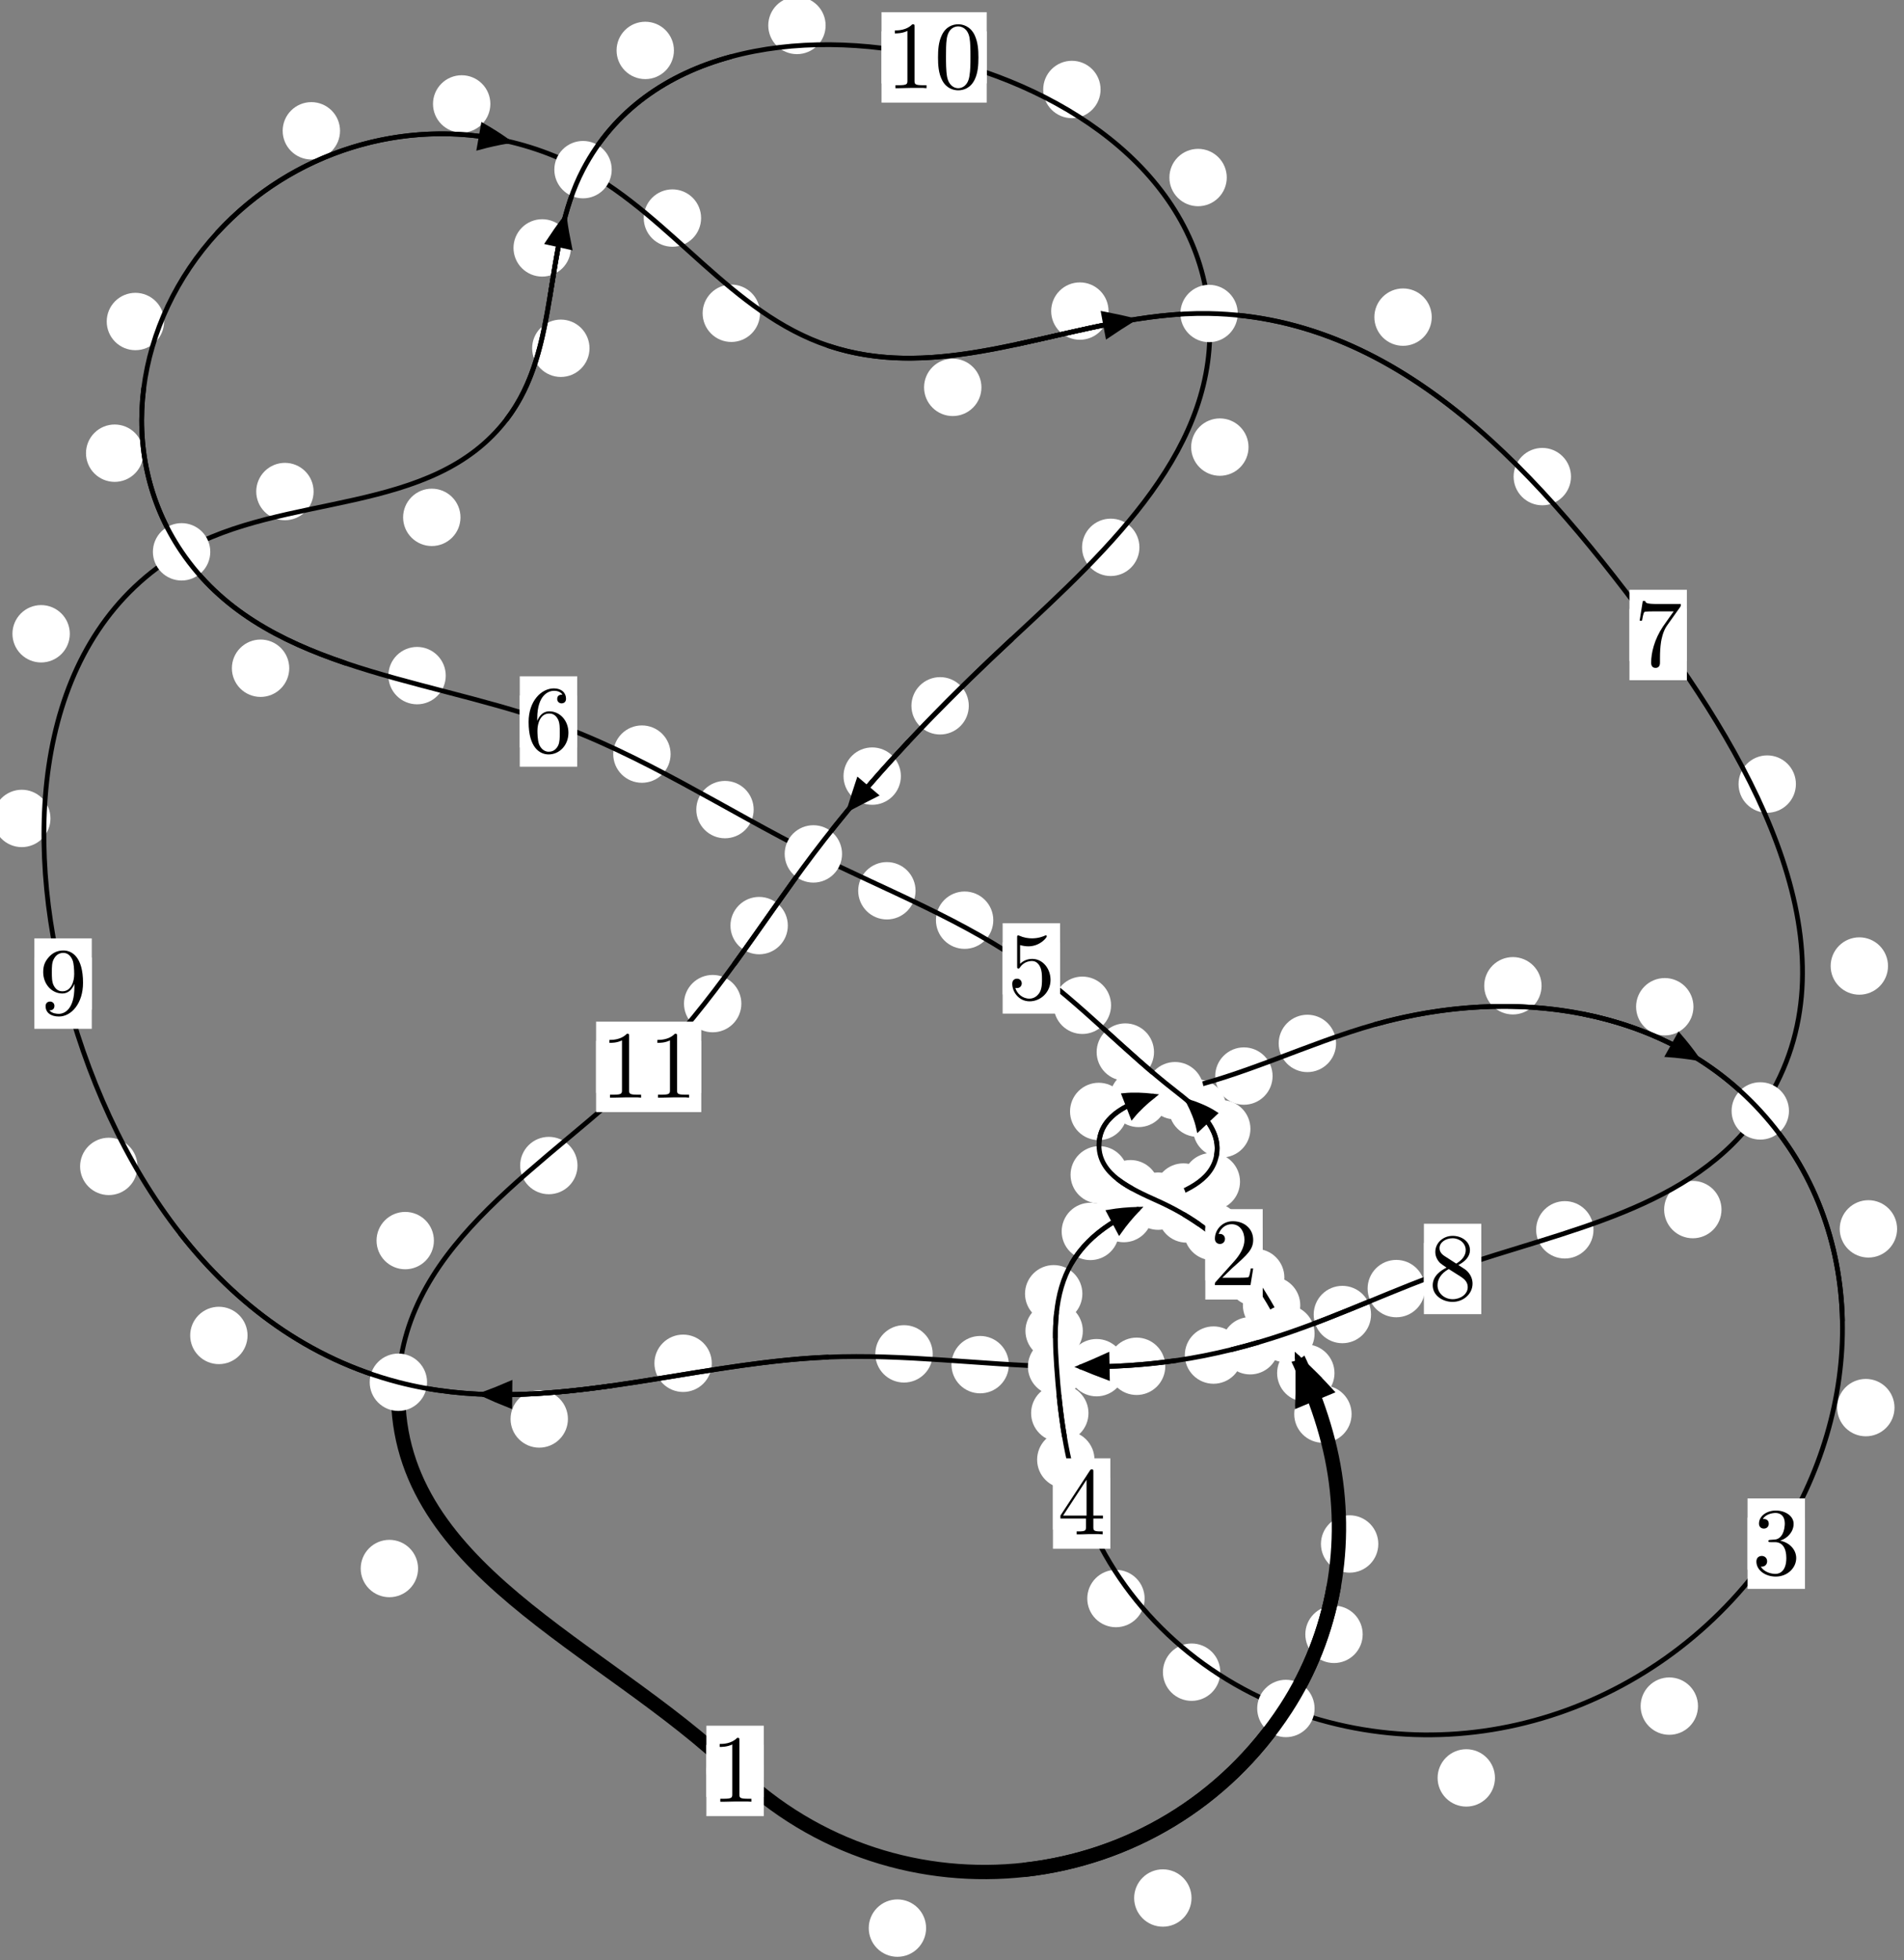 <?xml version="1.0"?>
<!-- Created by MetaPost 1.999 on 2021.07.06:0011 -->
<svg version="1.1" xmlns="http://www.w3.org/2000/svg" xmlns:xlink="http://www.w3.org/1999/xlink" width="198.412" height="204.209" viewBox="0 0 198.412 204.209">
<rect x="0" y="0" width="198.412" height="204.209" fill="#808080" stroke="none"/>
<!-- Original BoundingBox: -134.719330 -25.871780 63.692215 178.337402 -->
  <defs>
    <g transform="scale(0.01,0.01)" id="GLYPHcmr10_48">
      <path style="fill-rule: evenodd;" d="M460 -320C460 -400,455 -480,420 -554C374 -650,292 -666,250 -666C190 -666,117 -640,76 -547C44 -478,39 -400,39 -320C39 -245,43 -155,84 -79C127 2,200 22,249 22C303 22,379 1,423 -94C455 -163,460 -241,460 -320M249 -0C210 -0,151 -25,133 -121C122 -181,122 -273,122 -332C122 -396,122 -462,130 -516C149 -635,224 -644,249 -644C282 -644,348 -626,367 -527C377 -471,377 -395,377 -332C377 -257,377 -189,366 -125C351 -30,294 -0,249 -0"></path>
    </g>
    <g transform="scale(0.01,0.01)" id="GLYPHcmr10_49">
      <path style="fill-rule: evenodd;" d="M294 -640C294 -664,294 -666,271 -666C209 -602,121 -602,89 -602L89 -571C109 -571,168 -571,220 -597L220 -79C220 -43,217 -31,127 -31L95 -31L95 -0L257 -0L130 -3L217 -3L257 -3L297 -3L384 -3L419 -0L419 -31L387 -31C297 -31,294 -42,294 -79"></path>
    </g>
    <g transform="scale(0.01,0.01)" id="GLYPHcmr10_50">
      <path style="fill-rule: evenodd;" d="M127 -77L233 -180C389 -318,449 -372,449 -472C449 -586,359 -666,237 -666C124 -666,50 -574,50 -485C50 -429,100 -429,103 -429C120 -429,155 -441,155 -482C155 -508,137 -534,102 -534C94 -534,92 -534,89 -533C112 -598,166 -635,224 -635C315 -635,358 -554,358 -472C358 -392,308 -313,253 -251L61 -37C50 -26,50 -24,50 -0L421 -0L449 -174L424 -174C419 -144,412 -100,402 -85C395 -77,329 -77,307 -77"></path>
    </g>
    <g transform="scale(0.01,0.01)" id="GLYPHcmr10_51">
      <path style="fill-rule: evenodd;" d="M290 -352C372 -379,430 -449,430 -528C430 -610,342 -666,246 -666C145 -666,69 -606,69 -530C69 -497,91 -478,120 -478C151 -478,171 -500,171 -529C171 -579,124 -579,109 -579C140 -628,206 -641,242 -641C283 -641,338 -619,338 -529C338 -517,336 -459,310 -415C280 -367,246 -364,221 -363C213 -362,189 -360,182 -360C174 -359,167 -358,167 -348C167 -337,174 -337,191 -337L235 -337C317 -337,354 -269,354 -171C354 -35,285 -6,241 -6C198 -6,123 -23,88 -82C123 -77,154 -99,154 -137C154 -173,127 -193,98 -193C74 -193,42 -179,42 -135C42 -44,135 22,244 22C366 22,457 -69,457 -171C457 -253,394 -331,290 -352"></path>
    </g>
    <g transform="scale(0.01,0.01)" id="GLYPHcmr10_52">
      <path style="fill-rule: evenodd;" d="M294 -165L294 -78C294 -42,292 -31,218 -31L197 -31L197 -0L332 -0L238 -3L290 -3L332 -3L374 -3L427 -3L468 -0L468 -31L447 -31C373 -31,371 -42,371 -78L371 -165L471 -165L471 -196L371 -196L371 -651C371 -671,371 -677,355 -677C346 -677,343 -677,335 -665L28 -196L28 -165M300 -196L56 -196L300 -569"></path>
    </g>
    <g transform="scale(0.01,0.01)" id="GLYPHcmr10_53">
      <path style="fill-rule: evenodd;" d="M449 -201C449 -320,367 -420,259 -420C211 -420,168 -404,132 -369L132 -564C152 -558,185 -551,217 -551C340 -551,410 -642,410 -655C410 -661,407 -666,400 -666C399 -666,397 -666,392 -663C372 -654,323 -634,256 -634C216 -634,170 -641,123 -662C115 -665,113 -665,111 -665C101 -665,101 -657,101 -641L101 -345C101 -327,101 -319,115 -319C122 -319,124 -322,128 -328C139 -344,176 -398,257 -398C309 -398,334 -352,342 -334C358 -297,360 -258,360 -208C360 -173,360 -113,336 -71C312 -32,275 -6,229 -6C156 -6,99 -59,82 -118C85 -117,88 -116,99 -116C132 -116,149 -141,149 -165C149 -189,132 -214,99 -214C85 -214,50 -207,50 -161C50 -75,119 22,231 22C347 22,449 -74,449 -201"></path>
    </g>
    <g transform="scale(0.01,0.01)" id="GLYPHcmr10_54">
      <path style="fill-rule: evenodd;" d="M132 -328L132 -352C132 -605,256 -641,307 -641C331 -641,373 -635,395 -601C380 -601,340 -601,340 -556C340 -525,364 -510,386 -510C402 -510,432 -519,432 -558C432 -618,388 -666,305 -666C177 -666,42 -537,42 -316C42 -49,158 22,251 22C362 22,457 -72,457 -204C457 -331,368 -427,257 -427C189 -427,152 -376,132 -328M251 -6C188 -6,158 -66,152 -81C134 -128,134 -208,134 -226C134 -304,166 -404,256 -404C272 -404,318 -404,349 -342C367 -305,367 -254,367 -205C367 -157,367 -107,350 -71C320 -11,274 -6,251 -6"></path>
    </g>
    <g transform="scale(0.01,0.01)" id="GLYPHcmr10_55">
      <path style="fill-rule: evenodd;" d="M476 -609C485 -621,485 -623,485 -644L242 -644C120 -644,118 -657,114 -676L89 -676L56 -470L81 -470C84 -486,93 -549,106 -561C113 -567,191 -567,204 -567L411 -567C400 -551,321 -442,299 -409C209 -274,176 -135,176 -33C176 -23,176 22,222 22C268 22,268 -23,268 -33L268 -84C268 -139,271 -194,279 -248C283 -271,297 -357,341 -419"></path>
    </g>
    <g transform="scale(0.01,0.01)" id="GLYPHcmr10_56">
      <path style="fill-rule: evenodd;" d="M163 -457C117 -487,113 -521,113 -538C113 -599,178 -641,249 -641C322 -641,386 -589,386 -517C386 -460,347 -412,287 -377M309 -362C381 -399,430 -451,430 -517C430 -609,341 -666,250 -666C150 -666,69 -592,69 -499C69 -481,71 -436,113 -389C124 -377,161 -352,186 -335C128 -306,42 -250,42 -151C42 -45,144 22,249 22C362 22,457 -61,457 -168C457 -204,446 -249,408 -291C389 -312,373 -322,309 -362M209 -320L332 -242C360 -223,407 -193,407 -132C407 -58,332 -6,250 -6C164 -6,92 -68,92 -151C92 -209,124 -273,209 -320"></path>
    </g>
    <g transform="scale(0.01,0.01)" id="GLYPHcmr10_57">
      <path style="fill-rule: evenodd;" d="M367 -318L367 -286C367 -52,263 -6,205 -6C188 -6,134 -8,107 -42C151 -42,159 -71,159 -88C159 -119,135 -134,113 -134C97 -134,67 -125,67 -86C67 -19,121 22,206 22C335 22,457 -114,457 -329C457 -598,342 -666,253 -666C198 -666,149 -648,106 -603C65 -558,42 -516,42 -441C42 -316,130 -218,242 -218C303 -218,344 -260,367 -318M243 -241C227 -241,181 -241,150 -304C132 -341,132 -391,132 -440C132 -494,132 -541,153 -578C180 -628,218 -641,253 -641C299 -641,332 -607,349 -562C361 -530,365 -467,365 -421C365 -338,331 -241,243 -241"></path>
    </g>
  </defs>
  <path d="M96.507 200.883C96.507 200.09,96.192 199.33,95.632 198.77C95.071 198.209,94.311 197.894,93.518 197.894C92.726 197.894,91.965 198.209,91.405 198.77C90.844 199.33,90.53 200.09,90.53 200.883C90.53 201.676,90.844 202.436,91.405 202.996C91.965 203.557,92.726 203.872,93.518 203.872C94.311 203.872,95.071 203.557,95.632 202.996C96.192 202.436,96.507 201.676,96.507 200.883Z" style="fill: rgb(100%,100%,100%);stroke: none;"></path>
  <path d="M79.589 184.507C79.589 183.714,79.274 182.954,78.714 182.393C78.153 181.833,77.393 181.518,76.6 181.518C75.808 181.518,75.047 181.833,74.487 182.393C73.926 182.954,73.612 183.714,73.612 184.507C73.612 185.299,73.926 186.06,74.487 186.62C75.047 187.18,75.808 187.495,76.6 187.495C77.393 187.495,78.153 187.18,78.714 186.62C79.274 186.06,79.589 185.299,79.589 184.507Z" style="fill: rgb(100%,100%,100%);stroke: none;"></path>
  <path d="M142.003 170.277C142.003 169.485,141.689 168.724,141.128 168.164C140.568 167.603,139.807 167.288,139.015 167.288C138.222 167.288,137.462 167.603,136.901 168.164C136.341 168.724,136.026 169.485,136.026 170.277C136.026 171.07,136.341 171.83,136.901 172.391C137.462 172.951,138.222 173.266,139.015 173.266C139.807 173.266,140.568 172.951,141.128 172.391C141.689 171.83,142.003 171.07,142.003 170.277Z" style="fill: rgb(100%,100%,100%);stroke: none;"></path>
  <path d="M124.166 197.748C124.166 196.955,123.851 196.195,123.29 195.634C122.73 195.074,121.97 194.759,121.177 194.759C120.384 194.759,119.624 195.074,119.064 195.634C118.503 196.195,118.188 196.955,118.188 197.748C118.188 198.54,118.503 199.301,119.064 199.861C119.624 200.422,120.384 200.736,121.177 200.736C121.97 200.736,122.73 200.422,123.29 199.861C123.851 199.301,124.166 198.54,124.166 197.748Z" style="fill: rgb(100%,100%,100%);stroke: none;"></path>
  <path d="M140.846 147.33C140.846 146.537,140.531 145.777,139.971 145.217C139.41 144.656,138.65 144.341,137.857 144.341C137.065 144.341,136.305 144.656,135.744 145.217C135.184 145.777,134.869 146.537,134.869 147.33C134.869 148.123,135.184 148.883,135.744 149.443C136.305 150.004,137.065 150.319,137.857 150.319C138.65 150.319,139.41 150.004,139.971 149.443C140.531 148.883,140.846 148.123,140.846 147.33Z" style="fill: rgb(100%,100%,100%);stroke: none;"></path>
  <path d="M143.631 160.862C143.631 160.07,143.316 159.31,142.756 158.749C142.195 158.189,141.435 157.874,140.642 157.874C139.85 157.874,139.089 158.189,138.529 158.749C137.968 159.31,137.653 160.07,137.653 160.862C137.653 161.655,137.968 162.415,138.529 162.976C139.089 163.536,139.85 163.851,140.642 163.851C141.435 163.851,142.195 163.536,142.756 162.976C143.316 162.415,143.631 161.655,143.631 160.862Z" style="fill: rgb(100%,100%,100%);stroke: none;"></path>
  <path d="M135.498 135.996C135.498 135.203,135.183 134.443,134.622 133.883C134.062 133.322,133.302 133.007,132.509 133.007C131.716 133.007,130.956 133.322,130.396 133.883C129.835 134.443,129.52 135.203,129.52 135.996C129.52 136.789,129.835 137.549,130.396 138.109C130.956 138.67,131.716 138.985,132.509 138.985C133.302 138.985,134.062 138.67,134.622 138.109C135.183 137.549,135.498 136.789,135.498 135.996Z" style="fill: rgb(100%,100%,100%);stroke: none;"></path>
  <path d="M139.064 143.058C139.064 142.265,138.749 141.505,138.188 140.945C137.628 140.384,136.868 140.069,136.075 140.069C135.282 140.069,134.522 140.384,133.962 140.945C133.401 141.505,133.086 142.265,133.086 143.058C133.086 143.851,133.401 144.611,133.962 145.171C134.522 145.732,135.282 146.047,136.075 146.047C136.868 146.047,137.628 145.732,138.188 145.171C138.749 144.611,139.064 143.851,139.064 143.058Z" style="fill: rgb(100%,100%,100%);stroke: none;"></path>
  <path d="M129.361 128.311C129.361 127.518,129.046 126.758,128.485 126.198C127.925 125.637,127.165 125.322,126.372 125.322C125.579 125.322,124.819 125.637,124.259 126.198C123.698 126.758,123.383 127.518,123.383 128.311C123.383 129.104,123.698 129.864,124.259 130.424C124.819 130.985,125.579 131.3,126.372 131.3C127.165 131.3,127.925 130.985,128.485 130.424C129.046 129.864,129.361 129.104,129.361 128.311Z" style="fill: rgb(100%,100%,100%);stroke: none;"></path>
  <path d="M133.842 133.104C133.842 132.312,133.527 131.551,132.966 130.991C132.406 130.43,131.646 130.116,130.853 130.116C130.06 130.116,129.3 130.43,128.74 130.991C128.179 131.551,127.864 132.312,127.864 133.104C127.864 133.897,128.179 134.657,128.74 135.218C129.3 135.778,130.06 136.093,130.853 136.093C131.646 136.093,132.406 135.778,132.966 135.218C133.527 134.657,133.842 133.897,133.842 133.104Z" style="fill: rgb(100%,100%,100%);stroke: none;"></path>
  <path d="M120.796 123.849C120.796 123.056,120.481 122.296,119.921 121.735C119.361 121.175,118.6 120.86,117.808 120.86C117.015 120.86,116.255 121.175,115.694 121.735C115.134 122.296,114.819 123.056,114.819 123.849C114.819 124.641,115.134 125.401,115.694 125.962C116.255 126.522,117.015 126.837,117.808 126.837C118.6 126.837,119.361 126.522,119.921 125.962C120.481 125.401,120.796 124.641,120.796 123.849Z" style="fill: rgb(100%,100%,100%);stroke: none;"></path>
  <path d="M126.637 126.478C126.637 125.686,126.322 124.925,125.762 124.365C125.201 123.805,124.441 123.49,123.648 123.49C122.856 123.49,122.095 123.805,121.535 124.365C120.975 124.925,120.66 125.686,120.66 126.478C120.66 127.271,120.975 128.031,121.535 128.592C122.095 129.152,122.856 129.467,123.648 129.467C124.441 129.467,125.201 129.152,125.762 128.592C126.322 128.031,126.637 127.271,126.637 126.478Z" style="fill: rgb(100%,100%,100%);stroke: none;"></path>
  <path d="M117.483 115.798C117.483 115.005,117.168 114.245,116.608 113.685C116.048 113.124,115.287 112.809,114.495 112.809C113.702 112.809,112.942 113.124,112.381 113.685C111.821 114.245,111.506 115.005,111.506 115.798C111.506 116.591,111.821 117.351,112.381 117.911C112.942 118.472,113.702 118.787,114.495 118.787C115.287 118.787,116.048 118.472,116.608 117.911C117.168 117.351,117.483 116.591,117.483 115.798Z" style="fill: rgb(100%,100%,100%);stroke: none;"></path>
  <path d="M117.539 122.401C117.539 121.608,117.224 120.848,116.663 120.288C116.103 119.727,115.343 119.412,114.55 119.412C113.757 119.412,112.997 119.727,112.437 120.288C111.876 120.848,111.561 121.608,111.561 122.401C111.561 123.194,111.876 123.954,112.437 124.514C112.997 125.075,113.757 125.39,114.55 125.39C115.343 125.39,116.103 125.075,116.663 124.514C117.224 123.954,117.539 123.194,117.539 122.401Z" style="fill: rgb(100%,100%,100%);stroke: none;"></path>
  <path d="M132.614 112.112C132.614 111.319,132.299 110.559,131.738 109.999C131.178 109.438,130.418 109.123,129.625 109.123C128.832 109.123,128.072 109.438,127.512 109.999C126.951 110.559,126.636 111.319,126.636 112.112C126.636 112.905,126.951 113.665,127.512 114.225C128.072 114.786,128.832 115.101,129.625 115.101C130.418 115.101,131.178 114.786,131.738 114.225C132.299 113.665,132.614 112.905,132.614 112.112Z" style="fill: rgb(100%,100%,100%);stroke: none;"></path>
  <path d="M121.63 114.442C121.63 113.649,121.315 112.889,120.755 112.329C120.194 111.768,119.434 111.453,118.641 111.453C117.849 111.453,117.089 111.768,116.528 112.329C115.968 112.889,115.653 113.649,115.653 114.442C115.653 115.235,115.968 115.995,116.528 116.555C117.089 117.116,117.849 117.431,118.641 117.431C119.434 117.431,120.194 117.116,120.755 116.555C121.315 115.995,121.63 115.235,121.63 114.442Z" style="fill: rgb(100%,100%,100%);stroke: none;"></path>
  <path d="M160.644 102.704C160.644 101.911,160.329 101.151,159.769 100.59C159.208 100.03,158.448 99.715,157.655 99.715C156.863 99.715,156.102 100.03,155.542 100.59C154.981 101.151,154.667 101.911,154.667 102.704C154.667 103.496,154.981 104.257,155.542 104.817C156.102 105.378,156.863 105.693,157.655 105.693C158.448 105.693,159.208 105.378,159.769 104.817C160.329 104.257,160.644 103.496,160.644 102.704Z" style="fill: rgb(100%,100%,100%);stroke: none;"></path>
  <path d="M139.228 108.71C139.228 107.918,138.913 107.158,138.352 106.597C137.792 106.037,137.032 105.722,136.239 105.722C135.446 105.722,134.686 106.037,134.126 106.597C133.565 107.158,133.25 107.918,133.25 108.71C133.25 109.503,133.565 110.263,134.126 110.824C134.686 111.384,135.446 111.699,136.239 111.699C137.032 111.699,137.792 111.384,138.352 110.824C138.913 110.263,139.228 109.503,139.228 108.71Z" style="fill: rgb(100%,100%,100%);stroke: none;"></path>
  <path d="M197.692 128.032C197.692 127.239,197.377 126.479,196.817 125.919C196.256 125.358,195.496 125.043,194.703 125.043C193.911 125.043,193.151 125.358,192.59 125.919C192.03 126.479,191.715 127.239,191.715 128.032C191.715 128.825,192.03 129.585,192.59 130.145C193.151 130.706,193.911 131.021,194.703 131.021C195.496 131.021,196.256 130.706,196.817 130.145C197.377 129.585,197.692 128.825,197.692 128.032Z" style="fill: rgb(100%,100%,100%);stroke: none;"></path>
  <path d="M176.471 104.888C176.471 104.096,176.156 103.335,175.596 102.775C175.035 102.214,174.275 101.899,173.482 101.899C172.69 101.899,171.929 102.214,171.369 102.775C170.809 103.335,170.494 104.096,170.494 104.888C170.494 105.681,170.809 106.441,171.369 107.002C171.929 107.562,172.69 107.877,173.482 107.877C174.275 107.877,175.035 107.562,175.596 107.002C176.156 106.441,176.471 105.681,176.471 104.888Z" style="fill: rgb(100%,100%,100%);stroke: none;"></path>
  <path d="M176.944 177.754C176.944 176.962,176.629 176.202,176.069 175.641C175.509 175.081,174.748 174.766,173.956 174.766C173.163 174.766,172.403 175.081,171.842 175.641C171.282 176.202,170.967 176.962,170.967 177.754C170.967 178.547,171.282 179.307,171.842 179.868C172.403 180.428,173.163 180.743,173.956 180.743C174.748 180.743,175.509 180.428,176.069 179.868C176.629 179.307,176.944 178.547,176.944 177.754Z" style="fill: rgb(100%,100%,100%);stroke: none;"></path>
  <path d="M197.422 146.654C197.422 145.862,197.107 145.102,196.547 144.541C195.986 143.981,195.226 143.666,194.433 143.666C193.641 143.666,192.881 143.981,192.32 144.541C191.76 145.102,191.445 145.862,191.445 146.654C191.445 147.447,191.76 148.207,192.32 148.768C192.881 149.328,193.641 149.643,194.433 149.643C195.226 149.643,195.986 149.328,196.547 148.768C197.107 148.207,197.422 147.447,197.422 146.654Z" style="fill: rgb(100%,100%,100%);stroke: none;"></path>
  <path d="M127.163 174.219C127.163 173.426,126.848 172.666,126.288 172.106C125.727 171.545,124.967 171.23,124.175 171.23C123.382 171.23,122.622 171.545,122.061 172.106C121.501 172.666,121.186 173.426,121.186 174.219C121.186 175.012,121.501 175.772,122.061 176.332C122.622 176.893,123.382 177.208,124.175 177.208C124.967 177.208,125.727 176.893,126.288 176.332C126.848 175.772,127.163 175.012,127.163 174.219Z" style="fill: rgb(100%,100%,100%);stroke: none;"></path>
  <path d="M155.787 185.234C155.787 184.441,155.473 183.681,154.912 183.12C154.352 182.56,153.591 182.245,152.799 182.245C152.006 182.245,151.246 182.56,150.685 183.12C150.125 183.681,149.81 184.441,149.81 185.234C149.81 186.026,150.125 186.787,150.685 187.347C151.246 187.908,152.006 188.223,152.799 188.223C153.591 188.223,154.352 187.908,154.912 187.347C155.473 186.787,155.787 186.026,155.787 185.234Z" style="fill: rgb(100%,100%,100%);stroke: none;"></path>
  <path d="M114.054 152.08C114.054 151.288,113.739 150.527,113.179 149.967C112.618 149.406,111.858 149.092,111.065 149.092C110.273 149.092,109.512 149.406,108.952 149.967C108.391 150.527,108.077 151.288,108.077 152.08C108.077 152.873,108.391 153.633,108.952 154.194C109.512 154.754,110.273 155.069,111.065 155.069C111.858 155.069,112.618 154.754,113.179 154.194C113.739 153.633,114.054 152.873,114.054 152.08Z" style="fill: rgb(100%,100%,100%);stroke: none;"></path>
  <path d="M119.279 166.547C119.279 165.754,118.964 164.994,118.404 164.433C117.843 163.873,117.083 163.558,116.29 163.558C115.498 163.558,114.738 163.873,114.177 164.433C113.617 164.994,113.302 165.754,113.302 166.547C113.302 167.339,113.617 168.1,114.177 168.66C114.738 169.221,115.498 169.535,116.29 169.535C117.083 169.535,117.843 169.221,118.404 168.66C118.964 168.1,119.279 167.339,119.279 166.547Z" style="fill: rgb(100%,100%,100%);stroke: none;"></path>
  <path d="M112.838 138.663C112.838 137.871,112.523 137.111,111.962 136.55C111.402 135.99,110.642 135.675,109.849 135.675C109.056 135.675,108.296 135.99,107.736 136.55C107.175 137.111,106.86 137.871,106.86 138.663C106.86 139.456,107.175 140.216,107.736 140.777C108.296 141.337,109.056 141.652,109.849 141.652C110.642 141.652,111.402 141.337,111.962 140.777C112.523 140.216,112.838 139.456,112.838 138.663Z" style="fill: rgb(100%,100%,100%);stroke: none;"></path>
  <path d="M113.428 147.231C113.428 146.438,113.113 145.678,112.552 145.118C111.992 144.557,111.232 144.242,110.439 144.242C109.646 144.242,108.886 144.557,108.326 145.118C107.765 145.678,107.45 146.438,107.45 147.231C107.45 148.024,107.765 148.784,108.326 149.344C108.886 149.905,109.646 150.22,110.439 150.22C111.232 150.22,111.992 149.905,112.552 149.344C113.113 148.784,113.428 148.024,113.428 147.231Z" style="fill: rgb(100%,100%,100%);stroke: none;"></path>
  <path d="M116.612 128.298C116.612 127.505,116.297 126.745,115.737 126.184C115.177 125.624,114.416 125.309,113.624 125.309C112.831 125.309,112.071 125.624,111.51 126.184C110.95 126.745,110.635 127.505,110.635 128.298C110.635 129.09,110.95 129.851,111.51 130.411C112.071 130.972,112.831 131.286,113.624 131.286C114.416 131.286,115.177 130.972,115.737 130.411C116.297 129.851,116.612 129.09,116.612 128.298Z" style="fill: rgb(100%,100%,100%);stroke: none;"></path>
  <path d="M112.792 134.792C112.792 134,112.478 133.24,111.917 132.679C111.357 132.119,110.596 131.804,109.804 131.804C109.011 131.804,108.251 132.119,107.69 132.679C107.13 133.24,106.815 134,106.815 134.792C106.815 135.585,107.13 136.345,107.69 136.906C108.251 137.466,109.011 137.781,109.804 137.781C110.596 137.781,111.357 137.466,111.917 136.906C112.478 136.345,112.792 135.585,112.792 134.792Z" style="fill: rgb(100%,100%,100%);stroke: none;"></path>
  <path d="M126.304 124.194C126.304 123.401,125.989 122.641,125.428 122.08C124.868 121.52,124.108 121.205,123.315 121.205C122.522 121.205,121.762 121.52,121.202 122.08C120.641 122.641,120.326 123.401,120.326 124.194C120.326 124.986,120.641 125.747,121.202 126.307C121.762 126.867,122.522 127.182,123.315 127.182C124.108 127.182,124.868 126.867,125.428 126.307C125.989 125.747,126.304 124.986,126.304 124.194Z" style="fill: rgb(100%,100%,100%);stroke: none;"></path>
  <path d="M120.098 126.436C120.098 125.643,119.783 124.883,119.222 124.322C118.662 123.762,117.902 123.447,117.109 123.447C116.316 123.447,115.556 123.762,114.996 124.322C114.435 124.883,114.12 125.643,114.12 126.436C114.12 127.228,114.435 127.989,114.996 128.549C115.556 129.11,116.316 129.425,117.109 129.425C117.902 129.425,118.662 129.11,119.222 128.549C119.783 127.989,120.098 127.228,120.098 126.436Z" style="fill: rgb(100%,100%,100%);stroke: none;"></path>
  <path d="M130.303 117.607C130.303 116.814,129.988 116.054,129.427 115.494C128.867 114.933,128.107 114.618,127.314 114.618C126.521 114.618,125.761 114.933,125.201 115.494C124.64 116.054,124.325 116.814,124.325 117.607C124.325 118.4,124.64 119.16,125.201 119.72C125.761 120.281,126.521 120.596,127.314 120.596C128.107 120.596,128.867 120.281,129.427 119.72C129.988 119.16,130.303 118.4,130.303 117.607Z" style="fill: rgb(100%,100%,100%);stroke: none;"></path>
  <path d="M129.22 123.116C129.22 122.323,128.905 121.563,128.344 121.002C127.784 120.442,127.024 120.127,126.231 120.127C125.438 120.127,124.678 120.442,124.118 121.002C123.557 121.563,123.242 122.323,123.242 123.116C123.242 123.908,123.557 124.668,124.118 125.229C124.678 125.789,125.438 126.104,126.231 126.104C127.024 126.104,127.784 125.789,128.344 125.229C128.905 124.668,129.22 123.908,129.22 123.116Z" style="fill: rgb(100%,100%,100%);stroke: none;"></path>
  <path d="M120.257 109.611C120.257 108.818,119.942 108.058,119.381 107.498C118.821 106.937,118.061 106.622,117.268 106.622C116.475 106.622,115.715 106.937,115.154 107.498C114.594 108.058,114.279 108.818,114.279 109.611C114.279 110.404,114.594 111.164,115.154 111.724C115.715 112.285,116.475 112.6,117.268 112.6C118.061 112.6,118.821 112.285,119.381 111.724C119.942 111.164,120.257 110.404,120.257 109.611Z" style="fill: rgb(100%,100%,100%);stroke: none;"></path>
  <path d="M127.785 115.459C127.785 114.666,127.47 113.906,126.909 113.346C126.349 112.785,125.589 112.47,124.796 112.47C124.003 112.47,123.243 112.785,122.683 113.346C122.122 113.906,121.807 114.666,121.807 115.459C121.807 116.252,122.122 117.012,122.683 117.572C123.243 118.133,124.003 118.448,124.796 118.448C125.589 118.448,126.349 118.133,126.909 117.572C127.47 117.012,127.785 116.252,127.785 115.459Z" style="fill: rgb(100%,100%,100%);stroke: none;"></path>
  <path d="M103.509 95.871C103.509 95.078,103.194 94.318,102.634 93.758C102.073 93.197,101.313 92.882,100.52 92.882C99.728 92.882,98.967 93.197,98.407 93.758C97.847 94.318,97.532 95.078,97.532 95.871C97.532 96.664,97.847 97.424,98.407 97.984C98.967 98.545,99.728 98.86,100.52 98.86C101.313 98.86,102.073 98.545,102.634 97.984C103.194 97.424,103.509 96.664,103.509 95.871Z" style="fill: rgb(100%,100%,100%);stroke: none;"></path>
  <path d="M115.781 104.737C115.781 103.944,115.467 103.184,114.906 102.624C114.346 102.063,113.585 101.748,112.793 101.748C112 101.748,111.24 102.063,110.679 102.624C110.119 103.184,109.804 103.944,109.804 104.737C109.804 105.53,110.119 106.29,110.679 106.85C111.24 107.411,112 107.726,112.793 107.726C113.585 107.726,114.346 107.411,114.906 106.85C115.467 106.29,115.781 105.53,115.781 104.737Z" style="fill: rgb(100%,100%,100%);stroke: none;"></path>
  <path d="M78.538 84.35C78.538 83.557,78.223 82.797,77.662 82.236C77.102 81.676,76.342 81.361,75.549 81.361C74.756 81.361,73.996 81.676,73.436 82.236C72.875 82.797,72.56 83.557,72.56 84.35C72.56 85.142,72.875 85.902,73.436 86.463C73.996 87.023,74.756 87.338,75.549 87.338C76.342 87.338,77.102 87.023,77.662 86.463C78.223 85.902,78.538 85.142,78.538 84.35Z" style="fill: rgb(100%,100%,100%);stroke: none;"></path>
  <path d="M95.409 92.806C95.409 92.013,95.094 91.253,94.533 90.693C93.973 90.132,93.213 89.817,92.42 89.817C91.627 89.817,90.867 90.132,90.307 90.693C89.746 91.253,89.431 92.013,89.431 92.806C89.431 93.599,89.746 94.359,90.307 94.919C90.867 95.48,91.627 95.795,92.42 95.795C93.213 95.795,93.973 95.48,94.533 94.919C95.094 94.359,95.409 93.599,95.409 92.806Z" style="fill: rgb(100%,100%,100%);stroke: none;"></path>
  <path d="M46.451 70.391C46.451 69.598,46.136 68.838,45.576 68.278C45.015 67.717,44.255 67.402,43.463 67.402C42.67 67.402,41.91 67.717,41.349 68.278C40.789 68.838,40.474 69.598,40.474 70.391C40.474 71.184,40.789 71.944,41.349 72.504C41.91 73.065,42.67 73.38,43.463 73.38C44.255 73.38,45.015 73.065,45.576 72.504C46.136 71.944,46.451 71.184,46.451 70.391Z" style="fill: rgb(100%,100%,100%);stroke: none;"></path>
  <path d="M69.881 78.569C69.881 77.776,69.566 77.016,69.006 76.455C68.445 75.895,67.685 75.58,66.892 75.58C66.1 75.58,65.339 75.895,64.779 76.455C64.218 77.016,63.903 77.776,63.903 78.569C63.903 79.361,64.218 80.121,64.779 80.682C65.339 81.242,66.1 81.557,66.892 81.557C67.685 81.557,68.445 81.242,69.006 80.682C69.566 80.121,69.881 79.361,69.881 78.569Z" style="fill: rgb(100%,100%,100%);stroke: none;"></path>
  <path d="M14.939 47.217C14.939 46.424,14.624 45.664,14.063 45.103C13.503 44.543,12.742 44.228,11.95 44.228C11.157 44.228,10.397 44.543,9.836 45.103C9.276 45.664,8.961 46.424,8.961 47.217C8.961 48.009,9.276 48.769,9.836 49.33C10.397 49.89,11.157 50.205,11.95 50.205C12.742 50.205,13.503 49.89,14.063 49.33C14.624 48.769,14.939 48.009,14.939 47.217Z" style="fill: rgb(100%,100%,100%);stroke: none;"></path>
  <path d="M30.141 69.621C30.141 68.828,29.826 68.068,29.266 67.508C28.705 66.947,27.945 66.632,27.152 66.632C26.36 66.632,25.6 66.947,25.039 67.508C24.479 68.068,24.164 68.828,24.164 69.621C24.164 70.414,24.479 71.174,25.039 71.734C25.6 72.295,26.36 72.61,27.152 72.61C27.945 72.61,28.705 72.295,29.266 71.734C29.826 71.174,30.141 70.414,30.141 69.621Z" style="fill: rgb(100%,100%,100%);stroke: none;"></path>
  <path d="M35.434 13.629C35.434 12.836,35.119 12.076,34.559 11.516C33.999 10.955,33.238 10.64,32.446 10.64C31.653 10.64,30.893 10.955,30.332 11.516C29.772 12.076,29.457 12.836,29.457 13.629C29.457 14.422,29.772 15.182,30.332 15.742C30.893 16.303,31.653 16.618,32.446 16.618C33.238 16.618,33.999 16.303,34.559 15.742C35.119 15.182,35.434 14.422,35.434 13.629Z" style="fill: rgb(100%,100%,100%);stroke: none;"></path>
  <path d="M17.099 33.497C17.099 32.704,16.784 31.944,16.224 31.383C15.663 30.823,14.903 30.508,14.111 30.508C13.318 30.508,12.558 30.823,11.997 31.383C11.437 31.944,11.122 32.704,11.122 33.497C11.122 34.289,11.437 35.05,11.997 35.61C12.558 36.171,13.318 36.485,14.111 36.485C14.903 36.485,15.663 36.171,16.224 35.61C16.784 35.05,17.099 34.289,17.099 33.497Z" style="fill: rgb(100%,100%,100%);stroke: none;"></path>
  <path d="M73.06 22.72C73.06 21.927,72.745 21.167,72.185 20.606C71.625 20.046,70.864 19.731,70.072 19.731C69.279 19.731,68.519 20.046,67.958 20.606C67.398 21.167,67.083 21.927,67.083 22.72C67.083 23.512,67.398 24.272,67.958 24.833C68.519 25.393,69.279 25.708,70.072 25.708C70.864 25.708,71.625 25.393,72.185 24.833C72.745 24.272,73.06 23.512,73.06 22.72Z" style="fill: rgb(100%,100%,100%);stroke: none;"></path>
  <path d="M51.099 10.827C51.099 10.035,50.784 9.274,50.224 8.714C49.663 8.153,48.903 7.839,48.111 7.839C47.318 7.839,46.558 8.153,45.997 8.714C45.437 9.274,45.122 10.035,45.122 10.827C45.122 11.62,45.437 12.38,45.997 12.941C46.558 13.501,47.318 13.816,48.111 13.816C48.903 13.816,49.663 13.501,50.224 12.941C50.784 12.38,51.099 11.62,51.099 10.827Z" style="fill: rgb(100%,100%,100%);stroke: none;"></path>
  <path d="M102.273 40.358C102.273 39.565,101.958 38.805,101.397 38.245C100.837 37.684,100.077 37.369,99.284 37.369C98.491 37.369,97.731 37.684,97.171 38.245C96.61 38.805,96.295 39.565,96.295 40.358C96.295 41.151,96.61 41.911,97.171 42.471C97.731 43.032,98.491 43.347,99.284 43.347C100.077 43.347,100.837 43.032,101.397 42.471C101.958 41.911,102.273 41.151,102.273 40.358Z" style="fill: rgb(100%,100%,100%);stroke: none;"></path>
  <path d="M79.198 32.639C79.198 31.846,78.883 31.086,78.322 30.526C77.762 29.965,77.002 29.65,76.209 29.65C75.416 29.65,74.656 29.965,74.096 30.526C73.535 31.086,73.22 31.846,73.22 32.639C73.22 33.432,73.535 34.192,74.096 34.752C74.656 35.313,75.416 35.628,76.209 35.628C77.002 35.628,77.762 35.313,78.322 34.752C78.883 34.192,79.198 33.432,79.198 32.639Z" style="fill: rgb(100%,100%,100%);stroke: none;"></path>
  <path d="M149.198 33.04C149.198 32.248,148.883 31.487,148.322 30.927C147.762 30.366,147.001 30.052,146.209 30.052C145.416 30.052,144.656 30.366,144.095 30.927C143.535 31.487,143.22 32.248,143.22 33.04C143.22 33.833,143.535 34.593,144.095 35.154C144.656 35.714,145.416 36.029,146.209 36.029C147.001 36.029,147.762 35.714,148.322 35.154C148.883 34.593,149.198 33.833,149.198 33.04Z" style="fill: rgb(100%,100%,100%);stroke: none;"></path>
  <path d="M115.518 32.411C115.518 31.618,115.203 30.858,114.643 30.297C114.082 29.737,113.322 29.422,112.53 29.422C111.737 29.422,110.977 29.737,110.416 30.297C109.856 30.858,109.541 31.618,109.541 32.411C109.541 33.203,109.856 33.964,110.416 34.524C110.977 35.085,111.737 35.399,112.53 35.399C113.322 35.399,114.082 35.085,114.643 34.524C115.203 33.964,115.518 33.203,115.518 32.411Z" style="fill: rgb(100%,100%,100%);stroke: none;"></path>
  <path d="M187.148 81.691C187.148 80.898,186.833 80.138,186.273 79.578C185.712 79.017,184.952 78.702,184.159 78.702C183.367 78.702,182.606 79.017,182.046 79.578C181.485 80.138,181.17 80.898,181.17 81.691C181.17 82.484,181.485 83.244,182.046 83.804C182.606 84.365,183.367 84.68,184.159 84.68C184.952 84.68,185.712 84.365,186.273 83.804C186.833 83.244,187.148 82.484,187.148 81.691Z" style="fill: rgb(100%,100%,100%);stroke: none;"></path>
  <path d="M163.709 49.656C163.709 48.863,163.394 48.103,162.833 47.543C162.273 46.982,161.513 46.667,160.72 46.667C159.927 46.667,159.167 46.982,158.607 47.543C158.046 48.103,157.731 48.863,157.731 49.656C157.731 50.449,158.046 51.209,158.607 51.769C159.167 52.33,159.927 52.645,160.72 52.645C161.513 52.645,162.273 52.33,162.833 51.769C163.394 51.209,163.709 50.449,163.709 49.656Z" style="fill: rgb(100%,100%,100%);stroke: none;"></path>
  <path d="M179.394 126.024C179.394 125.231,179.079 124.471,178.519 123.91C177.958 123.35,177.198 123.035,176.405 123.035C175.613 123.035,174.852 123.35,174.292 123.91C173.732 124.471,173.417 125.231,173.417 126.024C173.417 126.816,173.732 127.577,174.292 128.137C174.852 128.698,175.613 129.012,176.405 129.012C177.198 129.012,177.958 128.698,178.519 128.137C179.079 127.577,179.394 126.816,179.394 126.024Z" style="fill: rgb(100%,100%,100%);stroke: none;"></path>
  <path d="M196.746 100.647C196.746 99.854,196.431 99.094,195.871 98.533C195.31 97.973,194.55 97.658,193.757 97.658C192.965 97.658,192.205 97.973,191.644 98.533C191.084 99.094,190.769 99.854,190.769 100.647C190.769 101.439,191.084 102.2,191.644 102.76C192.205 103.321,192.965 103.635,193.757 103.635C194.55 103.635,195.31 103.321,195.871 102.76C196.431 102.2,196.746 101.439,196.746 100.647Z" style="fill: rgb(100%,100%,100%);stroke: none;"></path>
  <path d="M148.493 134.254C148.493 133.461,148.178 132.701,147.618 132.141C147.057 131.58,146.297 131.265,145.504 131.265C144.712 131.265,143.952 131.58,143.391 132.141C142.831 132.701,142.516 133.461,142.516 134.254C142.516 135.047,142.831 135.807,143.391 136.367C143.952 136.928,144.712 137.243,145.504 137.243C146.297 137.243,147.057 136.928,147.618 136.367C148.178 135.807,148.493 135.047,148.493 134.254Z" style="fill: rgb(100%,100%,100%);stroke: none;"></path>
  <path d="M166.055 128.131C166.055 127.338,165.74 126.578,165.18 126.018C164.619 125.457,163.859 125.142,163.067 125.142C162.274 125.142,161.514 125.457,160.953 126.018C160.393 126.578,160.078 127.338,160.078 128.131C160.078 128.924,160.393 129.684,160.953 130.244C161.514 130.805,162.274 131.12,163.067 131.12C163.859 131.12,164.619 130.805,165.18 130.244C165.74 129.684,166.055 128.924,166.055 128.131Z" style="fill: rgb(100%,100%,100%);stroke: none;"></path>
  <path d="M133.265 140.209C133.265 139.417,132.95 138.656,132.389 138.096C131.829 137.535,131.069 137.22,130.276 137.22C129.483 137.22,128.723 137.535,128.163 138.096C127.602 138.656,127.287 139.417,127.287 140.209C127.287 141.002,127.602 141.762,128.163 142.323C128.723 142.883,129.483 143.198,130.276 143.198C131.069 143.198,131.829 142.883,132.389 142.323C132.95 141.762,133.265 141.002,133.265 140.209Z" style="fill: rgb(100%,100%,100%);stroke: none;"></path>
  <path d="M142.874 136.957C142.874 136.164,142.559 135.404,141.999 134.843C141.439 134.283,140.678 133.968,139.886 133.968C139.093 133.968,138.333 134.283,137.772 134.843C137.212 135.404,136.897 136.164,136.897 136.957C136.897 137.749,137.212 138.509,137.772 139.07C138.333 139.63,139.093 139.945,139.886 139.945C140.678 139.945,141.439 139.63,141.999 139.07C142.559 138.509,142.874 137.749,142.874 136.957Z" style="fill: rgb(100%,100%,100%);stroke: none;"></path>
  <path d="M121.432 142.35C121.432 141.557,121.117 140.797,120.557 140.237C119.996 139.676,119.236 139.361,118.444 139.361C117.651 139.361,116.891 139.676,116.33 140.237C115.77 140.797,115.455 141.557,115.455 142.35C115.455 143.143,115.77 143.903,116.33 144.463C116.891 145.024,117.651 145.339,118.444 145.339C119.236 145.339,119.996 145.024,120.557 144.463C121.117 143.903,121.432 143.143,121.432 142.35Z" style="fill: rgb(100%,100%,100%);stroke: none;"></path>
  <path d="M129.447 141.181C129.447 140.388,129.132 139.628,128.571 139.067C128.011 138.507,127.251 138.192,126.458 138.192C125.665 138.192,124.905 138.507,124.345 139.067C123.784 139.628,123.469 140.388,123.469 141.181C123.469 141.973,123.784 142.734,124.345 143.294C124.905 143.855,125.665 144.169,126.458 144.169C127.251 144.169,128.011 143.855,128.571 143.294C129.132 142.734,129.447 141.973,129.447 141.181Z" style="fill: rgb(100%,100%,100%);stroke: none;"></path>
  <path d="M105.13 142.179C105.13 141.386,104.815 140.626,104.254 140.065C103.694 139.505,102.934 139.19,102.141 139.19C101.348 139.19,100.588 139.505,100.028 140.065C99.467 140.626,99.152 141.386,99.152 142.179C99.152 142.971,99.467 143.731,100.028 144.292C100.588 144.852,101.348 145.167,102.141 145.167C102.934 145.167,103.694 144.852,104.254 144.292C104.815 143.731,105.13 142.971,105.13 142.179Z" style="fill: rgb(100%,100%,100%);stroke: none;"></path>
  <path d="M117.259 142.494C117.259 141.701,116.944 140.941,116.384 140.38C115.824 139.82,115.063 139.505,114.271 139.505C113.478 139.505,112.718 139.82,112.157 140.38C111.597 140.941,111.282 141.701,111.282 142.494C111.282 143.286,111.597 144.046,112.157 144.607C112.718 145.167,113.478 145.482,114.271 145.482C115.063 145.482,115.824 145.167,116.384 144.607C116.944 144.046,117.259 143.286,117.259 142.494Z" style="fill: rgb(100%,100%,100%);stroke: none;"></path>
  <path d="M74.174 142.036C74.174 141.244,73.859 140.484,73.299 139.923C72.739 139.363,71.978 139.048,71.186 139.048C70.393 139.048,69.633 139.363,69.072 139.923C68.512 140.484,68.197 141.244,68.197 142.036C68.197 142.829,68.512 143.589,69.072 144.15C69.633 144.71,70.393 145.025,71.186 145.025C71.978 145.025,72.739 144.71,73.299 144.15C73.859 143.589,74.174 142.829,74.174 142.036Z" style="fill: rgb(100%,100%,100%);stroke: none;"></path>
  <path d="M97.194 141.054C97.194 140.261,96.879 139.501,96.318 138.941C95.758 138.38,94.997 138.065,94.205 138.065C93.412 138.065,92.652 138.38,92.091 138.941C91.531 139.501,91.216 140.261,91.216 141.054C91.216 141.847,91.531 142.607,92.091 143.167C92.652 143.728,93.412 144.043,94.205 144.043C94.997 144.043,95.758 143.728,96.318 143.167C96.879 142.607,97.194 141.847,97.194 141.054Z" style="fill: rgb(100%,100%,100%);stroke: none;"></path>
  <path d="M25.796 139.136C25.796 138.343,25.481 137.583,24.921 137.022C24.361 136.462,23.6 136.147,22.808 136.147C22.015 136.147,21.255 136.462,20.694 137.022C20.134 137.583,19.819 138.343,19.819 139.136C19.819 139.928,20.134 140.688,20.694 141.249C21.255 141.809,22.015 142.124,22.808 142.124C23.6 142.124,24.361 141.809,24.921 141.249C25.481 140.688,25.796 139.928,25.796 139.136Z" style="fill: rgb(100%,100%,100%);stroke: none;"></path>
  <path d="M59.182 147.837C59.182 147.044,58.867 146.284,58.306 145.724C57.746 145.163,56.986 144.848,56.193 144.848C55.4 144.848,54.64 145.163,54.08 145.724C53.519 146.284,53.204 147.044,53.204 147.837C53.204 148.63,53.519 149.39,54.08 149.95C54.64 150.511,55.4 150.826,56.193 150.826C56.986 150.826,57.746 150.511,58.306 149.95C58.867 149.39,59.182 148.63,59.182 147.837Z" style="fill: rgb(100%,100%,100%);stroke: none;"></path>
  <path d="M5.258 85.27C5.258 84.477,4.943 83.717,4.383 83.157C3.822 82.596,3.062 82.281,2.269 82.281C1.477 82.281,0.717 82.596,0.156 83.157C-0.404 83.717,-0.719 84.477,-0.719 85.27C-0.719 86.063,-0.404 86.823,0.156 87.383C0.717 87.944,1.477 88.259,2.269 88.259C3.062 88.259,3.822 87.944,4.383 87.383C4.943 86.823,5.258 86.063,5.258 85.27Z" style="fill: rgb(100%,100%,100%);stroke: none;"></path>
  <path d="M14.325 121.523C14.325 120.731,14.01 119.97,13.449 119.41C12.889 118.849,12.129 118.535,11.336 118.535C10.543 118.535,9.783 118.849,9.223 119.41C8.662 119.97,8.347 120.731,8.347 121.523C8.347 122.316,8.662 123.076,9.223 123.637C9.783 124.197,10.543 124.512,11.336 124.512C12.129 124.512,12.889 124.197,13.449 123.637C14.01 123.076,14.325 122.316,14.325 121.523Z" style="fill: rgb(100%,100%,100%);stroke: none;"></path>
  <path d="M32.679 51.212C32.679 50.419,32.365 49.659,31.804 49.098C31.244 48.538,30.483 48.223,29.691 48.223C28.898 48.223,28.138 48.538,27.577 49.098C27.017 49.659,26.702 50.419,26.702 51.212C26.702 52.004,27.017 52.764,27.577 53.325C28.138 53.885,28.898 54.2,29.691 54.2C30.483 54.2,31.244 53.885,31.804 53.325C32.365 52.764,32.679 52.004,32.679 51.212Z" style="fill: rgb(100%,100%,100%);stroke: none;"></path>
  <path d="M7.274 66.031C7.274 65.239,6.959 64.478,6.399 63.918C5.838 63.357,5.078 63.042,4.285 63.042C3.493 63.042,2.732 63.357,2.172 63.918C1.612 64.478,1.297 65.239,1.297 66.031C1.297 66.824,1.612 67.584,2.172 68.145C2.732 68.705,3.493 69.02,4.285 69.02C5.078 69.02,5.838 68.705,6.399 68.145C6.959 67.584,7.274 66.824,7.274 66.031Z" style="fill: rgb(100%,100%,100%);stroke: none;"></path>
  <path d="M61.431 36.285C61.431 35.493,61.116 34.733,60.556 34.172C59.995 33.612,59.235 33.297,58.442 33.297C57.65 33.297,56.89 33.612,56.329 34.172C55.769 34.733,55.454 35.493,55.454 36.285C55.454 37.078,55.769 37.838,56.329 38.399C56.89 38.959,57.65 39.274,58.442 39.274C59.235 39.274,59.995 38.959,60.556 38.399C61.116 37.838,61.431 37.078,61.431 36.285Z" style="fill: rgb(100%,100%,100%);stroke: none;"></path>
  <path d="M47.986 53.902C47.986 53.109,47.671 52.349,47.11 51.788C46.55 51.228,45.79 50.913,44.997 50.913C44.204 50.913,43.444 51.228,42.884 51.788C42.323 52.349,42.008 53.109,42.008 53.902C42.008 54.694,42.323 55.455,42.884 56.015C43.444 56.575,44.204 56.89,44.997 56.89C45.79 56.89,46.55 56.575,47.11 56.015C47.671 55.455,47.986 54.694,47.986 53.902Z" style="fill: rgb(100%,100%,100%);stroke: none;"></path>
  <path d="M70.229 5.253C70.229 4.46,69.914 3.7,69.354 3.14C68.794 2.579,68.033 2.264,67.241 2.264C66.448 2.264,65.688 2.579,65.127 3.14C64.567 3.7,64.252 4.46,64.252 5.253C64.252 6.046,64.567 6.806,65.127 7.366C65.688 7.927,66.448 8.242,67.241 8.242C68.033 8.242,68.794 7.927,69.354 7.366C69.914 6.806,70.229 6.046,70.229 5.253Z" style="fill: rgb(100%,100%,100%);stroke: none;"></path>
  <path d="M59.488 25.829C59.488 25.037,59.173 24.276,58.613 23.716C58.052 23.155,57.292 22.84,56.5 22.84C55.707 22.84,54.947 23.155,54.386 23.716C53.826 24.276,53.511 25.037,53.511 25.829C53.511 26.622,53.826 27.382,54.386 27.943C54.947 28.503,55.707 28.818,56.5 28.818C57.292 28.818,58.052 28.503,58.613 27.943C59.173 27.382,59.488 26.622,59.488 25.829Z" style="fill: rgb(100%,100%,100%);stroke: none;"></path>
  <path d="M114.688 9.322C114.688 8.529,114.373 7.769,113.813 7.209C113.252 6.648,112.492 6.333,111.7 6.333C110.907 6.333,110.147 6.648,109.586 7.209C109.026 7.769,108.711 8.529,108.711 9.322C108.711 10.115,109.026 10.875,109.586 11.435C110.147 11.996,110.907 12.311,111.7 12.311C112.492 12.311,113.252 11.996,113.813 11.435C114.373 10.875,114.688 10.115,114.688 9.322Z" style="fill: rgb(100%,100%,100%);stroke: none;"></path>
  <path d="M86.036 2.651C86.036 1.859,85.721 1.098,85.161 0.538C84.6 -0.022,83.84 -0.337,83.048 -0.337C82.255 -0.337,81.495 -0.022,80.934 0.538C80.374 1.098,80.059 1.859,80.059 2.651C80.059 3.444,80.374 4.204,80.934 4.765C81.495 5.325,82.255 5.64,83.048 5.64C83.84 5.64,84.6 5.325,85.161 4.765C85.721 4.204,86.036 3.444,86.036 2.651Z" style="fill: rgb(100%,100%,100%);stroke: none;"></path>
  <path d="M130.107 46.582C130.107 45.789,129.792 45.029,129.231 44.468C128.671 43.908,127.911 43.593,127.118 43.593C126.325 43.593,125.565 43.908,125.005 44.468C124.444 45.029,124.129 45.789,124.129 46.582C124.129 47.374,124.444 48.135,125.005 48.695C125.565 49.256,126.325 49.571,127.118 49.571C127.911 49.571,128.671 49.256,129.231 48.695C129.792 48.135,130.107 47.374,130.107 46.582Z" style="fill: rgb(100%,100%,100%);stroke: none;"></path>
  <path d="M127.839 18.497C127.839 17.704,127.524 16.944,126.963 16.384C126.403 15.823,125.643 15.508,124.85 15.508C124.057 15.508,123.297 15.823,122.737 16.384C122.176 16.944,121.861 17.704,121.861 18.497C121.861 19.29,122.176 20.05,122.737 20.61C123.297 21.171,124.057 21.486,124.85 21.486C125.643 21.486,126.403 21.171,126.963 20.61C127.524 20.05,127.839 19.29,127.839 18.497Z" style="fill: rgb(100%,100%,100%);stroke: none;"></path>
  <path d="M100.956 73.537C100.956 72.744,100.641 71.984,100.081 71.423C99.52 70.863,98.76 70.548,97.967 70.548C97.175 70.548,96.415 70.863,95.854 71.423C95.294 71.984,94.979 72.744,94.979 73.537C94.979 74.329,95.294 75.09,95.854 75.65C96.415 76.211,97.175 76.525,97.967 76.525C98.76 76.525,99.52 76.211,100.081 75.65C100.641 75.09,100.956 74.329,100.956 73.537Z" style="fill: rgb(100%,100%,100%);stroke: none;"></path>
  <path d="M118.737 57.025C118.737 56.232,118.422 55.472,117.861 54.911C117.301 54.351,116.541 54.036,115.748 54.036C114.955 54.036,114.195 54.351,113.635 54.911C113.074 55.472,112.759 56.232,112.759 57.025C112.759 57.817,113.074 58.578,113.635 59.138C114.195 59.699,114.955 60.014,115.748 60.014C116.541 60.014,117.301 59.699,117.861 59.138C118.422 58.578,118.737 57.817,118.737 57.025Z" style="fill: rgb(100%,100%,100%);stroke: none;"></path>
  <path d="M82.098 96.436C82.098 95.643,81.783 94.883,81.222 94.323C80.662 93.762,79.902 93.447,79.109 93.447C78.316 93.447,77.556 93.762,76.996 94.323C76.435 94.883,76.12 95.643,76.12 96.436C76.12 97.229,76.435 97.989,76.996 98.549C77.556 99.11,78.316 99.425,79.109 99.425C79.902 99.425,80.662 99.11,81.222 98.549C81.783 97.989,82.098 97.229,82.098 96.436Z" style="fill: rgb(100%,100%,100%);stroke: none;"></path>
  <path d="M93.879 80.86C93.879 80.067,93.564 79.307,93.003 78.747C92.443 78.186,91.683 77.871,90.89 77.871C90.097 77.871,89.337 78.186,88.777 78.747C88.216 79.307,87.901 80.067,87.901 80.86C87.901 81.653,88.216 82.413,88.777 82.973C89.337 83.534,90.097 83.849,90.89 83.849C91.683 83.849,92.443 83.534,93.003 82.973C93.564 82.413,93.879 81.653,93.879 80.86Z" style="fill: rgb(100%,100%,100%);stroke: none;"></path>
  <path d="M60.181 121.434C60.181 120.641,59.866 119.881,59.306 119.321C58.745 118.76,57.985 118.445,57.192 118.445C56.4 118.445,55.64 118.76,55.079 119.321C54.519 119.881,54.204 120.641,54.204 121.434C54.204 122.227,54.519 122.987,55.079 123.547C55.64 124.108,56.4 124.423,57.192 124.423C57.985 124.423,58.745 124.108,59.306 123.547C59.866 122.987,60.181 122.227,60.181 121.434Z" style="fill: rgb(100%,100%,100%);stroke: none;"></path>
  <path d="M77.255 104.564C77.255 103.771,76.94 103.011,76.38 102.45C75.819 101.89,75.059 101.575,74.266 101.575C73.474 101.575,72.714 101.89,72.153 102.45C71.593 103.011,71.278 103.771,71.278 104.564C71.278 105.356,71.593 106.117,72.153 106.677C72.714 107.237,73.474 107.552,74.266 107.552C75.059 107.552,75.819 107.237,76.38 106.677C76.94 106.117,77.255 105.356,77.255 104.564Z" style="fill: rgb(100%,100%,100%);stroke: none;"></path>
  <path d="M43.566 163.42C43.566 162.627,43.251 161.867,42.69 161.306C42.13 160.746,41.37 160.431,40.577 160.431C39.784 160.431,39.024 160.746,38.464 161.306C37.903 161.867,37.588 162.627,37.588 163.42C37.588 164.212,37.903 164.972,38.464 165.533C39.024 166.093,39.784 166.408,40.577 166.408C41.37 166.408,42.13 166.093,42.69 165.533C43.251 164.972,43.566 164.212,43.566 163.42Z" style="fill: rgb(100%,100%,100%);stroke: none;"></path>
  <path d="M45.216 129.253C45.216 128.461,44.901 127.7,44.341 127.14C43.78 126.58,43.02 126.265,42.228 126.265C41.435 126.265,40.675 126.58,40.114 127.14C39.554 127.7,39.239 128.461,39.239 129.253C39.239 130.046,39.554 130.806,40.114 131.367C40.675 131.927,41.435 132.242,42.228 132.242C43.02 132.242,43.78 131.927,44.341 131.367C44.901 130.806,45.216 130.046,45.216 129.253Z" style="fill: rgb(100%,100%,100%);stroke: none;"></path>
  <path d="M76.6 184.507C93.518 200.883,121.177 197.748,134 178C139.015 170.277,140.642 160.862,138.786 151.841C137.857 147.33,136.075 143.058,134 138.949C132.509 135.996,130.853 133.104,128.592 130.686C126.372 128.311,123.648 126.478,120.685 125.144C117.808 123.849,114.55 122.401,114.525 119.363C114.495 115.798,118.641 114.442,122.448 113.635C129.625 112.112,136.239 108.71,143.299 106.73C157.655 102.704,173.482 104.888,183.435 115.743C194.703 128.032,194.433 146.654,185.1 160.829C173.956 177.754,152.799 185.234,134 178C124.175 174.219,116.29 166.547,112.716 156.652C111.065 152.08,110.439 147.231,110.105 142.385C109.849 138.663,109.804 134.792,111.697 131.573C113.624 128.298,117.109 126.436,120.685 125.144C123.315 124.194,126.231 123.116,126.758 120.432C127.314 117.607,124.796 115.459,122.448 113.635C117.268 109.611,112.793 104.737,107.475 100.895C100.52 95.871,92.42 92.806,84.759 88.966C75.549 84.35,66.892 78.569,57.156 75.17C43.463 70.391,27.152 69.621,18.923 57.493C11.95 47.217,14.111 33.497,22.67 24.222C32.446 13.629,48.111 10.827,60.756 17.675C70.072 22.72,76.209 32.639,86.322 36.022C99.284 40.358,112.53 32.411,125.994 32.662C146.209 33.04,160.72 49.656,172.794 66.158C184.159 81.691,193.757 100.647,183.435 115.743C176.405 126.024,163.067 128.131,151.372 132.208C145.504 134.254,139.886 136.957,134 138.949C130.276 140.209,126.458 141.181,122.567 141.748C118.444 142.35,114.271 142.494,110.105 142.385C102.141 142.179,94.205 141.054,86.242 141.394C71.186 142.036,56.193 147.837,41.515 144.011C22.808 139.136,11.336 121.523,6.573 102.478C2.269 85.27,4.285 66.031,18.923 57.493C29.691 51.212,44.997 53.902,52.805 43.672C58.442 36.285,56.5 25.829,60.756 17.675C67.241 5.253,83.048 2.651,97.342 5.979C111.7 9.322,124.85 18.497,125.994 32.662C127.118 46.582,115.748 57.025,105.413 66.622C97.967 73.537,90.89 80.86,84.759 88.966C79.109 96.436,74.266 104.564,67.597 111.153C57.192 121.434,42.228 129.253,41.515 144.011C40.577 163.42,62.955 171.298,76.6 184.507" style="stroke:rgb(0%,0%,0%); stroke-width: 0.498;stroke-linecap: round;stroke-linejoin: round;stroke-miterlimit: 10;fill: none;"></path>
  <path d="M76.6 184.507C93.518 200.883,121.177 197.748,134 178C139.015 170.277,140.642 160.862,138.786 151.841C137.857 147.33,136.075 143.058,134 138.949" style="stroke:rgb(0%,0%,0%); stroke-width: 1.494;stroke-linecap: round;stroke-linejoin: round;stroke-miterlimit: 10;fill: none;"></path>
  <path d="M41.515 144.011C40.577 163.42,62.955 171.298,76.6 184.507" style="stroke:rgb(0%,0%,0%); stroke-width: 1.494;stroke-linecap: round;stroke-linejoin: round;stroke-miterlimit: 10;fill: none;"></path>
  <path d="M136.989 178C136.989 177.207,136.674 176.447,136.113 175.887C135.553 175.326,134.793 175.011,134 175.011C133.207 175.011,132.447 175.326,131.887 175.887C131.326 176.447,131.011 177.207,131.011 178C131.011 178.793,131.326 179.553,131.887 180.113C132.447 180.674,133.207 180.989,134 180.989C134.793 180.989,135.553 180.674,136.113 180.113C136.674 179.553,136.989 178.793,136.989 178Z" style="fill: rgb(100%,100%,100%);stroke: none;"></path>
  <path d="M106.836 194.8C117.468 193.595,127.588 187.874,134 178C136.507 174.139,138.168 169.854,138.97 165.407" style="stroke:rgb(0%,0%,0%); stroke-width: 1.494;stroke-linecap: round;stroke-linejoin: round;stroke-miterlimit: 10;fill: none;"></path>
  <path d="M123.674 125.144C123.674 124.351,123.359 123.591,122.798 123.031C122.238 122.47,121.477 122.155,120.685 122.155C119.892 122.155,119.132 122.47,118.571 123.031C118.011 123.591,117.696 124.351,117.696 125.144C117.696 125.937,118.011 126.697,118.571 127.257C119.132 127.818,119.892 128.133,120.685 128.133C121.477 128.133,122.238 127.818,122.798 127.257C123.359 126.697,123.674 125.937,123.674 125.144Z" style="fill: rgb(100%,100%,100%);stroke: none;"></path>
  <path d="M124.917 127.525C123.588 126.603,122.167 125.811,120.685 125.144C119.246 124.496,117.713 123.81,116.535 122.907" style="stroke:rgb(0%,0%,0%); stroke-width: 0.498;stroke-linecap: round;stroke-linejoin: round;stroke-miterlimit: 10;fill: none;"></path>
  <path d="M186.424 115.743C186.424 114.95,186.109 114.19,185.548 113.629C184.988 113.069,184.228 112.754,183.435 112.754C182.642 112.754,181.882 113.069,181.322 113.629C180.761 114.19,180.446 114.95,180.446 115.743C180.446 116.535,180.761 117.296,181.322 117.856C181.882 118.417,182.642 118.732,183.435 118.732C184.228 118.732,184.988 118.417,185.548 117.856C186.109 117.296,186.424 116.535,186.424 115.743Z" style="fill: rgb(100%,100%,100%);stroke: none;"></path>
  <path d="M165.018 105.656C172.014 107.056,178.459 110.315,183.435 115.743C189.069 121.887,191.819 129.615,191.993 137.579" style="stroke:rgb(0%,0%,0%); stroke-width: 0.498;stroke-linecap: round;stroke-linejoin: round;stroke-miterlimit: 10;fill: none;"></path>
  <path d="M113.094 142.385C113.094 141.593,112.779 140.833,112.219 140.272C111.658 139.712,110.898 139.397,110.105 139.397C109.313 139.397,108.552 139.712,107.992 140.272C107.431 140.833,107.116 141.593,107.116 142.385C107.116 143.178,107.431 143.938,107.992 144.499C108.552 145.059,109.313 145.374,110.105 145.374C110.898 145.374,111.658 145.059,112.219 144.499C112.779 143.938,113.094 143.178,113.094 142.385Z" style="fill: rgb(100%,100%,100%);stroke: none;"></path>
  <path d="M110.917 149.621C110.512 147.232,110.272 144.808,110.105 142.385C109.977 140.524,109.902 138.626,110.095 136.791" style="stroke:rgb(0%,0%,0%); stroke-width: 0.498;stroke-linecap: round;stroke-linejoin: round;stroke-miterlimit: 10;fill: none;"></path>
  <path d="M125.436 113.635C125.436 112.842,125.121 112.082,124.561 111.521C124 110.961,123.24 110.646,122.448 110.646C121.655 110.646,120.895 110.961,120.334 111.521C119.774 112.082,119.459 112.842,119.459 113.635C119.459 114.427,119.774 115.187,120.334 115.748C120.895 116.308,121.655 116.623,122.448 116.623C123.24 116.623,124 116.308,124.561 115.748C125.121 115.187,125.436 114.427,125.436 113.635Z" style="fill: rgb(100%,100%,100%);stroke: none;"></path>
  <path d="M125.692 116.658C124.838 115.54,123.622 114.547,122.448 113.635C119.858 111.623,117.444 109.398,115.013 107.197" style="stroke:rgb(0%,0%,0%); stroke-width: 0.498;stroke-linecap: round;stroke-linejoin: round;stroke-miterlimit: 10;fill: none;"></path>
  <path d="M21.912 57.493C21.912 56.7,21.597 55.94,21.036 55.38C20.476 54.819,19.715 54.504,18.923 54.504C18.13 54.504,17.37 54.819,16.809 55.38C16.249 55.94,15.934 56.7,15.934 57.493C15.934 58.286,16.249 59.046,16.809 59.606C17.37 60.167,18.13 60.482,18.923 60.482C19.715 60.482,20.476 60.167,21.036 59.606C21.597 59.046,21.912 58.286,21.912 57.493Z" style="fill: rgb(100%,100%,100%);stroke: none;"></path>
  <path d="M35.99 69.087C29.173 66.781,23.038 63.557,18.923 57.493C15.436 52.355,14.233 46.356,14.972 40.482" style="stroke:rgb(0%,0%,0%); stroke-width: 0.498;stroke-linecap: round;stroke-linejoin: round;stroke-miterlimit: 10;fill: none;"></path>
  <path d="M128.983 32.662C128.983 31.87,128.668 31.11,128.107 30.549C127.547 29.989,126.787 29.674,125.994 29.674C125.201 29.674,124.441 29.989,123.881 30.549C123.32 31.11,123.005 31.87,123.005 32.662C123.005 33.455,123.32 34.215,123.881 34.776C124.441 35.336,125.201 35.651,125.994 35.651C126.787 35.651,127.547 35.336,128.107 34.776C128.668 34.215,128.983 33.455,128.983 32.662Z" style="fill: rgb(100%,100%,100%);stroke: none;"></path>
  <path d="M105.97 35.874C112.584 34.46,119.262 32.537,125.994 32.662C136.101 32.851,144.783 37.1,152.447 43.364" style="stroke:rgb(0%,0%,0%); stroke-width: 0.498;stroke-linecap: round;stroke-linejoin: round;stroke-miterlimit: 10;fill: none;"></path>
  <path d="M136.989 138.949C136.989 138.156,136.674 137.396,136.113 136.835C135.553 136.275,134.793 135.96,134 135.96C133.207 135.96,132.447 136.275,131.887 136.835C131.326 137.396,131.011 138.156,131.011 138.949C131.011 139.741,131.326 140.502,131.887 141.062C132.447 141.623,133.207 141.937,134 141.937C134.793 141.937,135.553 141.623,136.113 141.062C136.674 140.502,136.989 139.741,136.989 138.949Z" style="fill: rgb(100%,100%,100%);stroke: none;"></path>
  <path d="M142.693 135.599C139.819 136.779,136.943 137.953,134 138.949C132.138 139.579,130.253 140.137,128.346 140.608" style="stroke:rgb(0%,0%,0%); stroke-width: 0.498;stroke-linecap: round;stroke-linejoin: round;stroke-miterlimit: 10;fill: none;"></path>
  <path d="M44.503 144.011C44.503 143.219,44.188 142.458,43.628 141.898C43.068 141.337,42.307 141.023,41.515 141.023C40.722 141.023,39.962 141.337,39.401 141.898C38.841 142.458,38.526 143.219,38.526 144.011C38.526 144.804,38.841 145.564,39.401 146.125C39.962 146.685,40.722 147,41.515 147C42.307 147,43.068 146.685,43.628 146.125C44.188 145.564,44.503 144.804,44.503 144.011Z" style="fill: rgb(100%,100%,100%);stroke: none;"></path>
  <path d="M63.737 144.378C56.272 145.43,48.854 145.924,41.515 144.011C32.161 141.573,24.617 135.951,18.815 128.558" style="stroke:rgb(0%,0%,0%); stroke-width: 0.498;stroke-linecap: round;stroke-linejoin: round;stroke-miterlimit: 10;fill: none;"></path>
  <path d="M63.745 17.675C63.745 16.882,63.43 16.122,62.869 15.562C62.309 15.001,61.549 14.686,60.756 14.686C59.963 14.686,59.203 15.001,58.643 15.562C58.082 16.122,57.767 16.882,57.767 17.675C57.767 18.468,58.082 19.228,58.643 19.788C59.203 20.349,59.963 20.664,60.756 20.664C61.549 20.664,62.309 20.349,62.869 19.788C63.43 19.228,63.745 18.468,63.745 17.675Z" style="fill: rgb(100%,100%,100%);stroke: none;"></path>
  <path d="M57.298 30.961C58.049 26.405,58.628 21.752,60.756 17.675C63.998 11.464,69.571 7.708,76.12 5.921" style="stroke:rgb(0%,0%,0%); stroke-width: 0.498;stroke-linecap: round;stroke-linejoin: round;stroke-miterlimit: 10;fill: none;"></path>
  <path d="M87.748 88.966C87.748 88.173,87.433 87.413,86.872 86.853C86.312 86.292,85.552 85.977,84.759 85.977C83.966 85.977,83.206 86.292,82.646 86.853C82.085 87.413,81.77 88.173,81.77 88.966C81.77 89.759,82.085 90.519,82.646 91.079C83.206 91.64,83.966 91.955,84.759 91.955C85.552 91.955,86.312 91.64,86.872 91.079C87.433 90.519,87.748 89.759,87.748 88.966Z" style="fill: rgb(100%,100%,100%);stroke: none;"></path>
  <path d="M94.593 77.347C91.127 81.056,87.824 84.913,84.759 88.966C81.934 92.701,79.311 96.6,76.56 100.39" style="stroke:rgb(0%,0%,0%); stroke-width: 0.498;stroke-linecap: round;stroke-linejoin: round;stroke-miterlimit: 10;fill: none;"></path>
  <path d="M138.786 151.841C138.043 148.232,136.754 144.776,135.205 141.434" style="stroke:rgb(0%,0%,0%); stroke-width: 0.498;stroke-linecap: round;stroke-linejoin: round;stroke-miterlimit: 10;fill: none;"></path>
  <path d="M138.745 144.966C137.621 143.738,136.433 142.565,135.205 141.434C135.274 143.102,135.285 144.771,135.211 146.434Z" style="stroke:rgb(0%,0%,0%); stroke-width: 0.498;fill: rgb(0%,0%,0%);"></path>
  <path d="M138.786 151.841C138.043 148.232,136.754 144.776,135.205 141.434" style="stroke:rgb(0%,0%,0%); stroke-width: 0.498;stroke-linecap: round;stroke-linejoin: round;stroke-miterlimit: 10;fill: none;"></path>
  <path d="M137.365 143.516C136.663 142.805,135.942 142.112,135.205 141.434C135.247 142.434,135.267 143.435,135.261 144.434Z" style="stroke:rgb(0%,0%,0%); stroke-width: 0.498;fill: rgb(0%,0%,0%);"></path>
  <path d="M114.525 119.363C114.501 116.511,117.15 115.073,120.159 114.198" style="stroke:rgb(0%,0%,0%); stroke-width: 0.498;stroke-linecap: round;stroke-linejoin: round;stroke-miterlimit: 10;fill: none;"></path>
  <path d="M117.994 116.274C118.595 115.542,119.347 114.849,120.159 114.198C119.124 114.084,118.102 114.042,117.16 114.135Z" style="stroke:rgb(0%,0%,0%); stroke-width: 0.498;fill: rgb(0%,0%,0%);"></path>
  <path d="M143.299 106.73C154.784 103.509,167.21 104.263,176.817 110.251" style="stroke:rgb(0%,0%,0%); stroke-width: 0.498;stroke-linecap: round;stroke-linejoin: round;stroke-miterlimit: 10;fill: none;"></path>
  <path d="M173.838 109.895C174.835 109.969,175.828 110.087,176.817 110.251C176.234 109.435,175.615 108.649,174.962 107.893Z" style="stroke:rgb(0%,0%,0%); stroke-width: 0.498;fill: rgb(0%,0%,0%);"></path>
  <path d="M111.697 131.573C113.238 128.953,115.777 127.237,118.562 125.994" style="stroke:rgb(0%,0%,0%); stroke-width: 0.498;stroke-linecap: round;stroke-linejoin: round;stroke-miterlimit: 10;fill: none;"></path>
  <path d="M116.648 128.305C117.221 127.494,117.869 126.726,118.562 125.994C117.555 126.021,116.553 126.107,115.575 126.275Z" style="stroke:rgb(0%,0%,0%); stroke-width: 0.498;fill: rgb(0%,0%,0%);"></path>
  <path d="M126.758 120.432C127.203 118.172,125.68 116.345,123.851 114.771" style="stroke:rgb(0%,0%,0%); stroke-width: 0.498;stroke-linecap: round;stroke-linejoin: round;stroke-miterlimit: 10;fill: none;"></path>
  <path d="M126.587 116.001C125.787 115.484,124.836 115.095,123.851 114.771C124.318 115.697,124.716 116.644,124.915 117.576Z" style="stroke:rgb(0%,0%,0%); stroke-width: 0.498;fill: rgb(0%,0%,0%);"></path>
  <path d="M22.67 24.222C30.491 15.748,42.08 12.26,52.878 14.71" style="stroke:rgb(0%,0%,0%); stroke-width: 0.498;stroke-linecap: round;stroke-linejoin: round;stroke-miterlimit: 10;fill: none;"></path>
  <path d="M49.949 15.359C50.911 15.096,51.888 14.879,52.878 14.71C52.058 14.129,51.213 13.592,50.348 13.098Z" style="stroke:rgb(0%,0%,0%); stroke-width: 0.498;fill: rgb(0%,0%,0%);"></path>
  <path d="M86.322 36.022C96.692 39.491,107.243 35.098,117.942 33.331" style="stroke:rgb(0%,0%,0%); stroke-width: 0.498;stroke-linecap: round;stroke-linejoin: round;stroke-miterlimit: 10;fill: none;"></path>
  <path d="M115.426 34.965C116.257 34.406,117.095 33.858,117.942 33.331C116.97 33.105,115.991 32.899,115.008 32.707Z" style="stroke:rgb(0%,0%,0%); stroke-width: 0.498;fill: rgb(0%,0%,0%);"></path>
  <path d="M122.567 141.748C119.268 142.23,115.938 142.418,112.605 142.418" style="stroke:rgb(0%,0%,0%); stroke-width: 0.498;stroke-linecap: round;stroke-linejoin: round;stroke-miterlimit: 10;fill: none;"></path>
  <path d="M115.355 141.221C114.446 141.637,113.529 142.035,112.605 142.418C113.529 142.801,114.46 143.168,115.397 143.516Z" style="stroke:rgb(0%,0%,0%); stroke-width: 0.498;fill: rgb(0%,0%,0%);"></path>
  <path d="M86.242 141.394C74.197 141.908,62.193 145.723,50.357 145.27" style="stroke:rgb(0%,0%,0%); stroke-width: 0.498;stroke-linecap: round;stroke-linejoin: round;stroke-miterlimit: 10;fill: none;"></path>
  <path d="M53.14 144.148C52.222 144.547,51.295 144.923,50.357 145.27C51.265 145.687,52.186 146.077,53.118 146.444Z" style="stroke:rgb(0%,0%,0%); stroke-width: 0.498;fill: rgb(0%,0%,0%);"></path>
  <path d="M52.805 43.672C57.315 37.763,56.973 29.889,58.836 22.801" style="stroke:rgb(0%,0%,0%); stroke-width: 0.498;stroke-linecap: round;stroke-linejoin: round;stroke-miterlimit: 10;fill: none;"></path>
  <path d="M59.351 25.756C59.149 24.773,58.971 23.788,58.836 22.801C58.233 23.594,57.663 24.417,57.11 25.255Z" style="stroke:rgb(0%,0%,0%); stroke-width: 0.498;fill: rgb(0%,0%,0%);"></path>
  <path d="M105.413 66.622C99.457 72.154,93.736 77.947,88.546 84.193" style="stroke:rgb(0%,0%,0%); stroke-width: 0.498;stroke-linecap: round;stroke-linejoin: round;stroke-miterlimit: 10;fill: none;"></path>
  <path d="M89.464 81.337C89.149 82.286,88.842 83.238,88.546 84.193C89.431 83.727,90.321 83.271,91.215 82.823Z" style="stroke:rgb(0%,0%,0%); stroke-width: 0.498;fill: rgb(0%,0%,0%);"></path>
  <path d="M73.61 187.217L79.591 187.217L79.591 179.796L73.61 179.796Z" style="fill: rgb(100%,100%,100%);stroke: none;"></path>
  <path d="M73.61 189.217L79.591 189.217L79.591 181.796L73.61 181.796Z" style="fill: rgb(100%,100%,100%);stroke: none;"></path>
  <g transform="translate(74.11 187.717)" style="fill: rgb(0%,0%,0%);">
    <use xlink:href="#GLYPHcmr10_49"></use>
  </g>
  <path d="M125.602 133.396L131.583 133.396L131.583 125.976L125.602 125.976Z" style="fill: rgb(100%,100%,100%);stroke: none;"></path>
  <path d="M125.602 135.396L131.583 135.396L131.583 127.976L125.602 127.976Z" style="fill: rgb(100%,100%,100%);stroke: none;"></path>
  <g transform="translate(126.102 133.896)" style="fill: rgb(0%,0%,0%);">
    <use xlink:href="#GLYPHcmr10_50"></use>
  </g>
  <path d="M182.11 163.539L188.091 163.539L188.091 156.119L182.11 156.119Z" style="fill: rgb(100%,100%,100%);stroke: none;"></path>
  <path d="M182.11 165.539L188.091 165.539L188.091 158.119L182.11 158.119Z" style="fill: rgb(100%,100%,100%);stroke: none;"></path>
  <g transform="translate(182.61 164.039)" style="fill: rgb(0%,0%,0%);">
    <use xlink:href="#GLYPHcmr10_51"></use>
  </g>
  <path d="M109.726 159.362L115.707 159.362L115.707 151.941L109.726 151.941Z" style="fill: rgb(100%,100%,100%);stroke: none;"></path>
  <path d="M109.726 161.362L115.707 161.362L115.707 153.941L109.726 153.941Z" style="fill: rgb(100%,100%,100%);stroke: none;"></path>
  <g transform="translate(110.226 159.862)" style="fill: rgb(0%,0%,0%);">
    <use xlink:href="#GLYPHcmr10_52"></use>
  </g>
  <path d="M104.484 103.605L110.465 103.605L110.465 96.185L104.484 96.185Z" style="fill: rgb(100%,100%,100%);stroke: none;"></path>
  <path d="M104.484 105.605L110.465 105.605L110.465 98.185L104.484 98.185Z" style="fill: rgb(100%,100%,100%);stroke: none;"></path>
  <g transform="translate(104.984 104.105)" style="fill: rgb(0%,0%,0%);">
    <use xlink:href="#GLYPHcmr10_53"></use>
  </g>
  <path d="M54.165 77.881L60.147 77.881L60.147 70.46L54.165 70.46Z" style="fill: rgb(100%,100%,100%);stroke: none;"></path>
  <path d="M54.165 79.881L60.147 79.881L60.147 72.46L54.165 72.46Z" style="fill: rgb(100%,100%,100%);stroke: none;"></path>
  <g transform="translate(54.665 78.381)" style="fill: rgb(0%,0%,0%);">
    <use xlink:href="#GLYPHcmr10_54"></use>
  </g>
  <path d="M169.803 68.868L175.785 68.868L175.785 61.448L169.803 61.448Z" style="fill: rgb(100%,100%,100%);stroke: none;"></path>
  <path d="M169.803 70.868L175.785 70.868L175.785 63.448L169.803 63.448Z" style="fill: rgb(100%,100%,100%);stroke: none;"></path>
  <g transform="translate(170.303 69.368)" style="fill: rgb(0%,0%,0%);">
    <use xlink:href="#GLYPHcmr10_55"></use>
  </g>
  <path d="M148.381 134.919L154.362 134.919L154.362 127.498L148.381 127.498Z" style="fill: rgb(100%,100%,100%);stroke: none;"></path>
  <path d="M148.381 136.919L154.362 136.919L154.362 129.498L148.381 129.498Z" style="fill: rgb(100%,100%,100%);stroke: none;"></path>
  <g transform="translate(148.881 135.419)" style="fill: rgb(0%,0%,0%);">
    <use xlink:href="#GLYPHcmr10_56"></use>
  </g>
  <path d="M3.582 105.188L9.564 105.188L9.564 97.768L3.582 97.768Z" style="fill: rgb(100%,100%,100%);stroke: none;"></path>
  <path d="M3.582 107.188L9.564 107.188L9.564 99.768L3.582 99.768Z" style="fill: rgb(100%,100%,100%);stroke: none;"></path>
  <g transform="translate(4.082 105.688)" style="fill: rgb(0%,0%,0%);">
    <use xlink:href="#GLYPHcmr10_57"></use>
  </g>
  <path d="M91.86 8.69L102.823 8.69L102.823 1.269L91.86 1.269Z" style="fill: rgb(100%,100%,100%);stroke: none;"></path>
  <path d="M91.86 10.69L102.823 10.69L102.823 3.269L91.86 3.269Z" style="fill: rgb(100%,100%,100%);stroke: none;"></path>
  <g transform="translate(92.36 9.19)" style="fill: rgb(0%,0%,0%);">
    <use xlink:href="#GLYPHcmr10_49"></use>
    <use xlink:href="#GLYPHcmr10_48" x="5"></use>
  </g>
  <path d="M62.116 113.864L73.078 113.864L73.078 106.443L62.116 106.443Z" style="fill: rgb(100%,100%,100%);stroke: none;"></path>
  <path d="M62.116 115.864L73.078 115.864L73.078 108.443L62.116 108.443Z" style="fill: rgb(100%,100%,100%);stroke: none;"></path>
  <g transform="translate(62.616 114.364)" style="fill: rgb(0%,0%,0%);">
    <use xlink:href="#GLYPHcmr10_49"></use>
    <use xlink:href="#GLYPHcmr10_49" x="5"></use>
  </g>
</svg>
